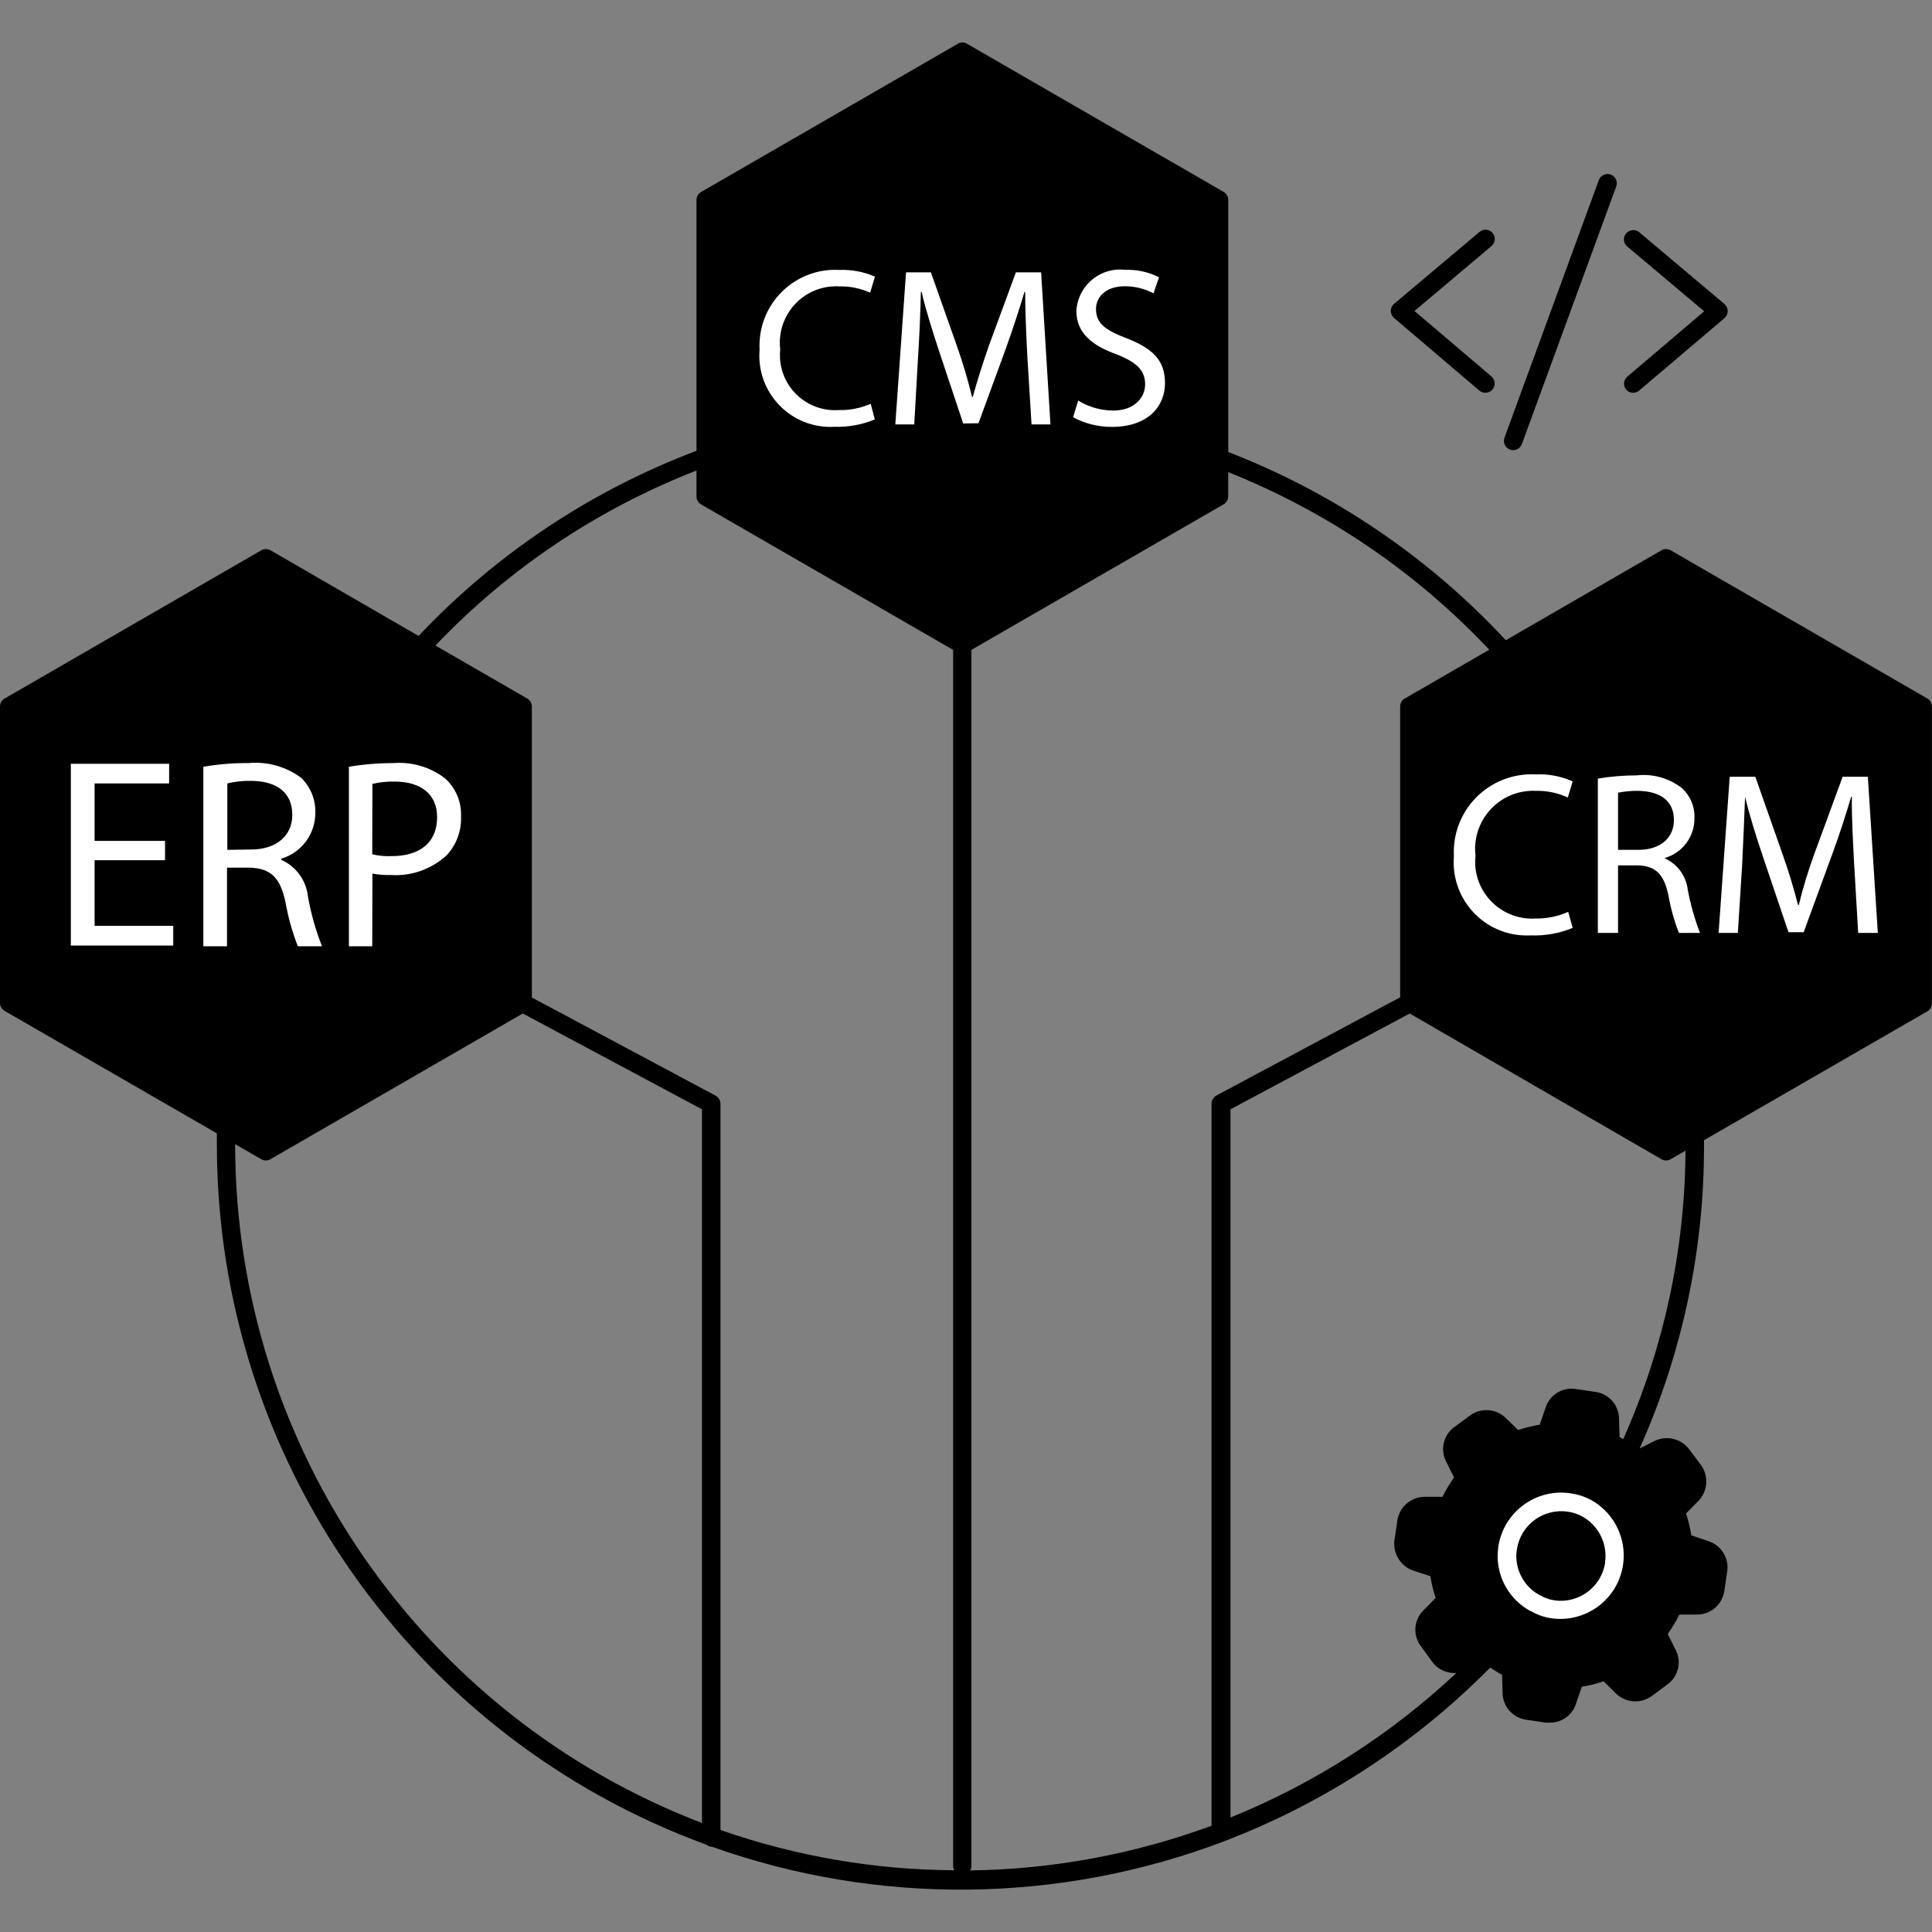 <svg id="Layer_1" enable-background="new 0 0 24 24" viewBox="0 0 24 24" xmlns="http://www.w3.org/2000/svg"><rect x="0" y="0" width="24" height="24" fill="#808080" stroke="none"/><path d="m23.942 8.677-3.188-1.841c-.036-.02-.079-.02-.115 0l-1.933 1.117c-.957-1.03-2.136-1.83-3.448-2.338v-3.131c0-.041-.021-.079-.057-.1l-3.188-1.84c-.035-.021-.08-.021-.115 0l-3.189 1.841c-.036.021-.057.059-.057.1v3.115c-1.31.495-2.491 1.281-3.452 2.3l-1.839-1.064c-.036-.02-.079-.02-.115 0l-3.188 1.841c-.036.02-.058.059-.058.1v3.681c0 .041.022.079.058.1l2.636 1.521v.155c.008 3.883 2.436 7.349 6.083 8.682.017.015.038.024.061.025h.006c2.064.734 4.321.709 6.368-.07 1.241-.476 2.366-1.211 3.3-2.156.048.031.093.062.147.09l.007.222c0 .167.122.309.287.335l.247.037c.019.001.038.001.057 0 .146 0 .275-.094.32-.233l.073-.213c.092-.014.182-.037.269-.068l.161.158c.121.111.303.123.437.027l.2-.148c.132-.098.175-.277.1-.424l-.1-.2c.055-.076.103-.157.144-.241h.224c.168-.002.31-.126.335-.292l.037-.251c.021-.162-.076-.316-.23-.368l-.217-.073c-.014-.092-.036-.183-.065-.272l.159-.162c.112-.121.124-.305.027-.439l-.15-.2c-.101-.13-.279-.172-.427-.1l-.186.093c.529-1.181.801-2.46.8-3.754 0-.027 0-.05 0-.075l2.773-1.6c.036-.021.058-.059.058-.1v-3.687c0-.041-.021-.079-.057-.1zm-5.442-.606-1.049.606c-.036.02-.058.059-.058.1v3.612l-2.283 1.22c-.036.02-.059.058-.06.1v8.971c-.961.354-1.976.542-3 .555.006-.014.017-.025.017-.041v-15.121l3.133-1.808c.036-.021.057-.059.057-.1v-.3c1.229.49 2.336 1.243 3.243 2.206zm-9.848-2.226v.321c0 .041.021.079.057.1l3.131 1.807v15.121c0 .015.011.026.016.039-.99-.005-1.972-.174-2.906-.5v-9.022c-.001-.042-.024-.08-.06-.1l-2.283-1.22v-3.614c0-.041-.022-.08-.058-.1l-1.14-.658c.908-.954 2.016-1.696 3.243-2.174zm-5.731 8.391v-.023l.324.187c.035.021.08.021.115 0l3.134-1.81 2.226 1.19v8.866c-3.486-1.336-5.79-4.679-5.799-8.412zm17.243 3.64c-.016-.008-.028-.017-.045-.025l-.007-.225c0-.167-.122-.309-.287-.334l-.247-.037c-.165-.027-.325.07-.377.228l-.074.215c-.091.015-.18.037-.268.066l-.159-.154c-.12-.112-.303-.124-.437-.028l-.2.148c-.132.098-.174.277-.1.424l.1.2c-.055.076-.103.156-.144.24h-.229c-.166.005-.305.127-.331.291l-.037.251c-.02.163.076.319.231.374l.216.07c.014.092.036.182.065.27l-.154.157c-.117.118-.131.303-.033.437l.15.207c.07.09.18.139.294.132-.817.766-1.768 1.374-2.805 1.795v-8.798l2.226-1.19 3.127 1.81c.035.021.08.021.115 0l.184-.106c-.007 1.236-.271 2.456-.774 3.585z"/><g fill="#fff"><path d="m1.175 10.686h.875v-.24h-.875v-.714h.926v-.244h-1.221v2.258h1.272v-.245h-.977z"/><path d="m3.548 11.216c.033.184.084.365.152.539h.3c-.079-.201-.138-.409-.175-.622-.022-.199-.149-.371-.332-.452v-.014c.255-.075.428-.311.424-.576.004-.161-.06-.316-.175-.428-.188-.14-.421-.205-.654-.184-.188-.001-.376.014-.562.046v2.23h.294v-.977h.28c.264.009.383.122.448.438zm-.724-.659v-.825c.094-.023.19-.033.286-.032.309 0 .521.129.521.424 0 .258-.2.429-.512.429z"/><path d="m4.626 10.852c.078.014.156.02.235.018.255.015.504-.075.691-.249.12-.131.183-.305.175-.483.007-.179-.067-.351-.2-.47-.182-.139-.408-.206-.636-.189-.187 0-.373.015-.557.046v2.23h.29zm0-1.115c.09-.02.182-.03.274-.028.318 0 .53.148.53.442 0 .314-.212.484-.566.484-.081.003-.161-.004-.24-.023z"/><path d="m19.084 9.824c.135-.002.269.026.392.083l.06-.2c-.145-.065-.303-.095-.461-.087-.533-.027-.987.382-1.014.915-.002.034-.002.069 0 .103-.041.5.331.939.831.98.042.003.085.004.128.002.177.006.353-.026.516-.093l-.055-.2c-.128.057-.266.086-.406.083-.39.024-.725-.273-.749-.662-.002-.04-.001-.081.003-.121-.045-.396.239-.754.635-.799.04-.005.08-.006.12-.004z"/><path d="m19.849 9.672v1.917h.251v-.839h.24c.225.005.331.106.387.378.028.158.071.312.129.461h.262c-.067-.173-.117-.352-.152-.535-.019-.172-.128-.32-.285-.391v-.005c.222-.064.373-.269.368-.5.005-.14-.053-.275-.157-.369-.16-.123-.361-.18-.562-.157-.161 0-.322.014-.481.04zm.945.516c0 .221-.171.369-.438.369h-.256v-.71c.082-.016.165-.024.249-.023.265.005.445.115.445.364z"/><path d="m21.641 10.755c.014-.29.028-.613.037-.857.055.23.134.484.226.756l.313.926h.189l.346-.945c.1-.267.175-.511.244-.737h.009c-.005.244.014.567.028.839l.05.852h.244l-.124-1.94h-.313l-.345.94c-.079.214-.146.432-.2.654h-.009c-.051-.2-.116-.419-.2-.654l-.331-.94h-.318l-.138 1.94h.239z"/><path d="m10.431 3.558c.13-.003.26.024.378.078l.06-.2c-.141-.061-.294-.089-.447-.083-.518-.026-.96.373-.986.891-.002.033-.002.066 0 .099-.042.486.318.915.804.957.042.004.085.004.127.002.171.005.342-.026.5-.092l-.051-.194c-.126.055-.263.082-.4.078-.377.024-.702-.262-.726-.639-.003-.038-.002-.077.002-.116-.045-.384.229-.732.613-.778.042-.004.084-.006.126-.003z"/><path d="m12.155 5.258.336-.917c.092-.258.17-.493.235-.714h.009c0 .235.014.553.028.816l.051.829h.235l-.116-1.889h-.313l-.336.912c-.083.24-.148.447-.2.636h-.009c-.052-.215-.115-.427-.189-.636l-.322-.912h-.309l-.133 1.889h.235l.046-.811c.018-.281.032-.6.036-.834h.01c.05.221.129.466.216.733l.3.9z"/><path d="m13.832 5.1c-.155 0-.306-.043-.438-.124l-.064.207c.148.08.315.121.483.12.447 0 .659-.254.659-.544s-.161-.433-.479-.558c-.263-.1-.378-.184-.378-.364 0-.129.1-.281.36-.281.123 0 .245.03.354.088l.069-.2c-.13-.065-.274-.097-.419-.092-.298-.036-.569.177-.605.475-.001.012-.002.024-.003.036 0 .267.189.429.5.539.253.1.354.2.354.373s-.144.325-.393.325z"/></g><path d="m18.758 5.585c.012.005.026.007.039.007.048 0 .091-.03.108-.075l1.172-3.2c.022-.059-.008-.126-.067-.148s-.126.008-.148.067c0 .001 0 .001-.001.002l-1.172 3.2c-.021.06.009.125.069.147z"/><path d="m18.377 4.852c.049.041.121.035.163-.013.041-.049.035-.121-.013-.163l-.956-.813.955-.805c.049-.04.057-.112.017-.162-.04-.049-.112-.057-.162-.017-.001.001-.002.002-.003.003l-1.06.892c-.049.041-.055.113-.014.162.004.005.009.01.014.014z"/><path d="m20.2 4.839c.041.048.113.054.162.013l1.06-.9c.025-.022.04-.054.04-.088s-.015-.066-.041-.088l-1.059-.892c-.049-.039-.121-.032-.162.016-.041.049-.035.121.014.162l.956.805-.956.813c-.047.041-.053.111-.014.159z"/><path d="m19.9 18.728c-.109-.096-.243-.157-.387-.177-.431-.066-.833.229-.9.66-.005.039-.008.078-.009.117 0 .285.155.547.405.684h.006c.077.046.162.076.251.09.43.064.832-.232.896-.663.04-.268-.061-.539-.267-.715zm.04.681c-.044.304-.327.515-.631.471-.062-.009-.122-.03-.175-.063h-.005c-.18-.096-.293-.284-.293-.488.001-.028.003-.056.008-.084.046-.304.33-.512.633-.466h.001c.101.014.195.058.272.125.145.125.216.316.188.505z" fill="#fff"/></svg>